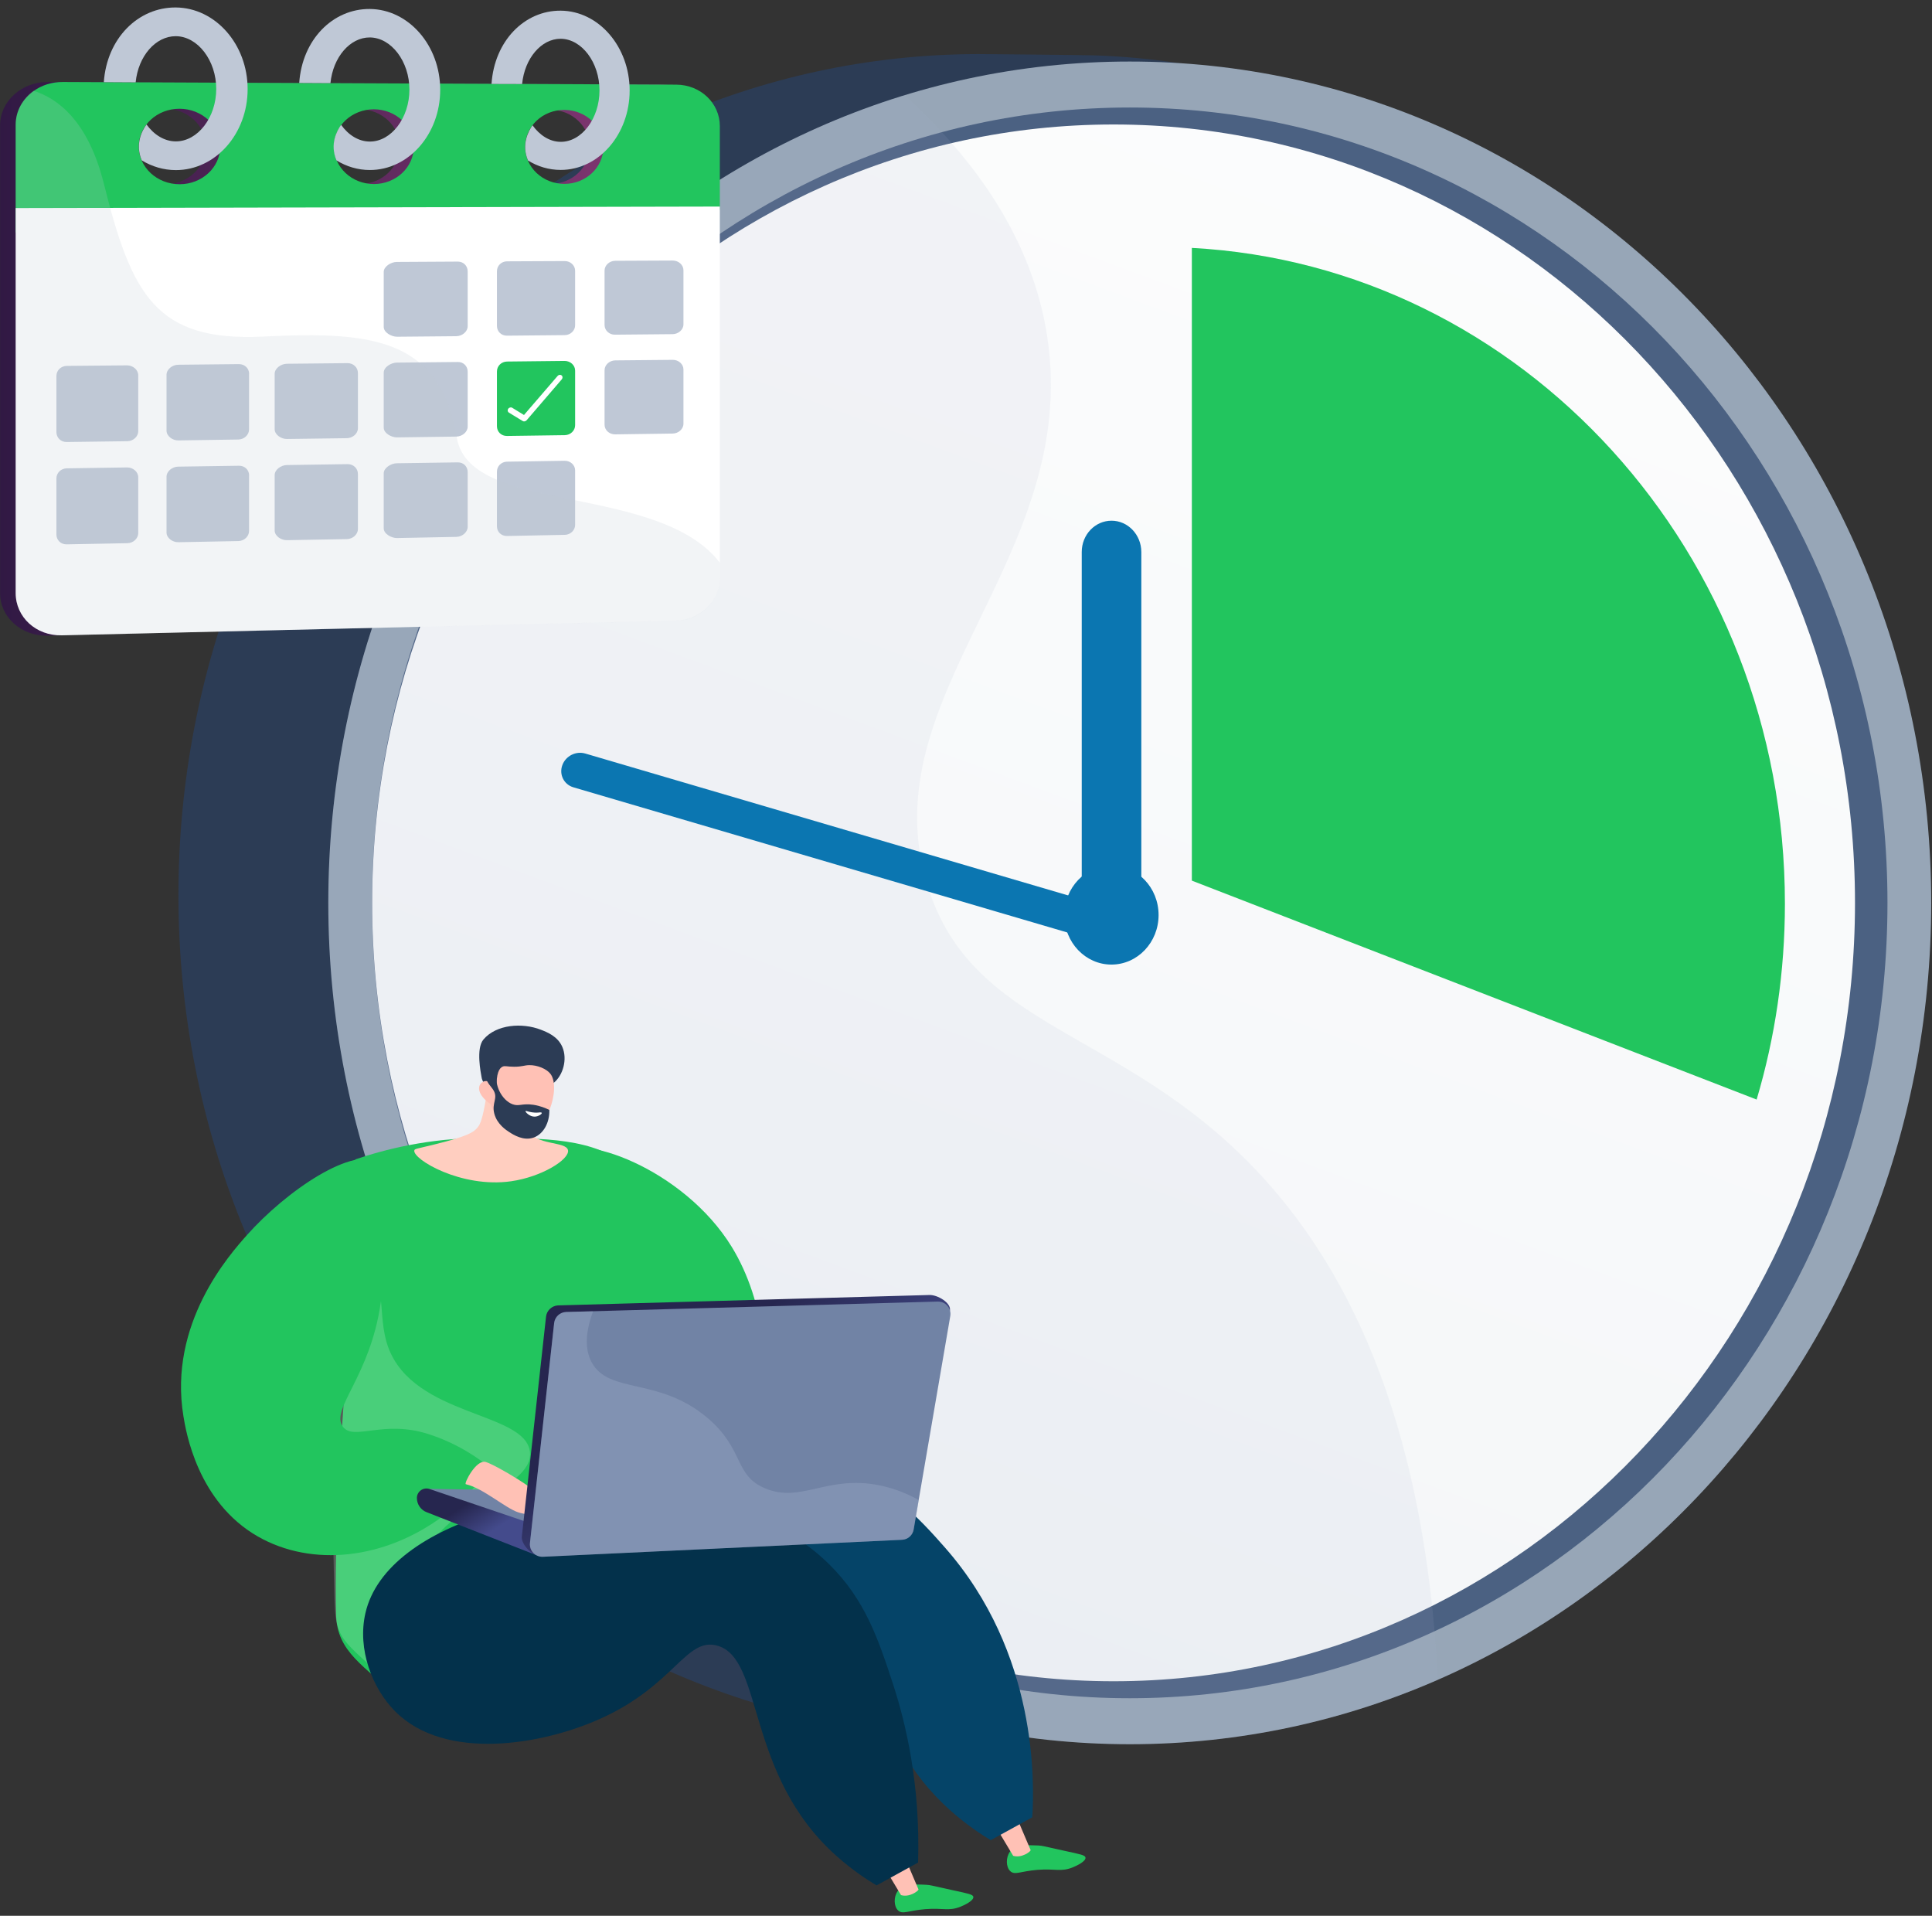 <svg width="235" height="233" viewBox="0 0 235 233" fill="none" xmlns="http://www.w3.org/2000/svg">
<rect x="0" y="0" width="235" height="233" fill="#333333" stroke="none"/>
<path d="M216.676 108.662C216.795 164.312 187.207 209.731 134.499 211.224C133.687 211.245 120.229 211.224 119.418 211.224C65.585 211.354 21.834 165.653 21.705 109.137C21.575 52.622 65.119 6.705 118.963 6.575C120.218 6.575 132.043 6.694 133.287 6.737C185.389 8.673 216.557 53.466 216.676 108.662Z" fill="#2C3C55"/>
<path d="M137.42 212.133C191.26 212.133 234.905 166.32 234.905 109.808C234.905 53.296 191.26 7.484 137.42 7.484C83.58 7.484 39.934 53.296 39.934 109.808C39.934 166.32 83.58 212.133 137.42 212.133Z" fill="#97A6B7"/>
<path d="M137.42 209.558C189.903 209.558 232.45 164.899 232.45 109.808C232.45 54.717 189.903 10.057 137.42 10.057C84.936 10.057 42.39 54.717 42.39 109.808C42.39 164.899 84.936 209.558 137.42 209.558Z" fill="#97A6B7"/>
<path d="M137.42 206.541C188.32 206.541 229.583 163.232 229.583 109.808C229.583 56.383 188.32 13.075 137.42 13.075C86.519 13.075 45.257 56.383 45.257 109.808C45.257 163.232 86.519 206.541 137.42 206.541Z" fill="#4B6182"/>
<path d="M135.451 204.476C185.257 204.476 225.634 162.092 225.634 109.808C225.634 57.524 185.257 15.14 135.451 15.14C85.644 15.14 45.267 57.524 45.267 109.808C45.267 162.092 85.644 204.476 135.451 204.476Z" fill="url(#paint0_linear_62_3267)"/>
<path d="M144.971 107.104L213.669 133.729C215.908 126.202 217.109 118.2 217.109 109.905C217.109 67.189 185.151 32.302 144.971 30.15V107.104Z" fill="#22C55E"/>
<g opacity="0.54">
<path opacity="0.2" d="M112.808 107.667C105.678 84.578 131.459 67.914 127.391 40.997C125.595 29.123 118.617 19.39 110.027 11.582C69.436 24.029 39.826 63.437 39.934 110.046C40.064 166.561 83.803 212.262 137.647 212.132C150.845 212.1 163.427 209.31 174.895 204.292C173.229 171.633 163.211 153.184 152.555 142.067C136.132 124.937 118.238 125.272 112.808 107.667Z" fill="#A7B6D1"/>
</g>
<path d="M135.191 117.313C138.358 117.313 140.925 114.616 140.925 111.289C140.925 107.963 138.358 105.266 135.191 105.266C132.024 105.266 129.457 107.963 129.457 111.289C129.457 114.616 132.024 117.313 135.191 117.313Z" fill="#0B76B1"/>
<path d="M135.202 63.328C133.2 63.328 131.578 65.026 131.578 67.135V107.71C131.578 109.808 133.2 111.517 135.202 111.517C137.203 111.517 138.826 109.819 138.826 107.71V67.124C138.815 65.026 137.192 63.328 135.202 63.328Z" fill="#0B76B1"/>
<path d="M136.132 110.727L71.21 91.651C70.063 91.305 68.808 91.932 68.397 93.067C67.986 94.203 68.592 95.403 69.728 95.749L134.65 114.826C135.797 115.172 137.052 114.545 137.463 113.409C137.874 112.274 137.279 111.073 136.132 110.727Z" fill="#0B76B1"/>
<path d="M90.987 169.643C94.027 167.956 93.139 158.385 89.007 151.648C83.143 142.099 70.28 137.536 67.651 140.38C64.957 143.289 72.714 154.222 73.98 155.995C78.556 162.452 87.384 171.644 90.987 169.643Z" fill="#22C55E"/>
<path d="M122.836 225.218C122.339 225.899 122.339 227.068 122.891 227.576C123.431 228.085 124.113 227.587 126.179 227.414C128.397 227.241 129.025 227.695 130.485 227.111C131.069 226.873 132.097 226.354 132.032 225.921C131.989 225.618 131.426 225.521 129.533 225.11C126.85 224.525 126.861 224.482 126.298 224.45C124.903 224.396 123.496 224.32 122.836 225.218Z" fill="#22C55E"/>
<path d="M123.854 221.465L125.368 225.025C125.304 225.23 124.254 226.009 123.237 225.706L121.203 222.309L123.854 221.465Z" fill="#FFC1B5"/>
<path d="M109.194 229.998C108.696 230.679 108.696 231.848 109.248 232.356C109.789 232.865 110.471 232.367 112.537 232.194C114.755 232.021 115.382 232.475 116.843 231.891C117.427 231.653 118.455 231.134 118.39 230.701C118.347 230.398 117.784 230.301 115.891 229.89C113.208 229.305 113.219 229.262 112.656 229.23C111.26 229.165 109.854 229.089 109.194 229.998Z" fill="#22C55E"/>
<path d="M110.211 226.245L111.726 229.805C111.661 230.01 110.612 230.789 109.595 230.486L107.561 227.089L110.211 226.245Z" fill="#FFC1B5"/>
<path d="M43.223 141.007C46.76 139.807 52.159 138.401 58.801 138.401C66.288 138.401 72.303 138.401 76.457 141.937C86.54 150.523 75.256 171.092 81.034 186.319C81.661 187.984 83.511 193.272 81.91 198.982C81.618 200.031 81.012 200.939 79.963 202.486C73.861 211.537 56.378 214.522 48.524 206.671C44.37 202.518 40.983 201.048 40.875 196.311C40.486 177.635 43.385 158.991 43.223 141.007Z" fill="#22C55E"/>
<path opacity="0.2" d="M47.215 163.836C45.787 159.932 47.269 155.455 44.088 153.508C42.92 152.794 41.47 152.492 39.891 152.524C40.075 166.258 40.345 179.971 40.68 194.31C40.789 199.047 41.384 199.274 45.971 203.427C51.293 208.228 60.457 209.807 68.311 208.228C58.012 201.902 50.666 195.349 51.726 189.725C52.949 183.183 64.936 181.247 64.46 176.597C63.951 171.655 50.331 172.368 47.215 163.836Z" fill="#E6F5EB"/>
<path d="M46.501 141.429C43.039 139.093 34.698 144.987 30.078 150.167C27.925 152.578 20.45 160.97 22.311 172.238C22.613 174.077 24.009 182.663 31.366 186.87C37.954 190.634 46.836 189.671 53.966 184.329C54.939 183.464 55.913 182.599 56.887 181.733C57.849 180.695 58.801 179.668 59.764 178.63C58.261 177.375 55.697 175.569 52.105 174.412C46.631 172.649 43.028 175.266 41.719 173.536C40.107 171.417 45.019 167.459 46.306 158.461C46.641 156.05 50.363 144.035 46.501 141.429Z" fill="#22C55E"/>
<path d="M53.544 202.183C52.083 209.829 55.967 206.357 64.07 201.199C72.606 195.76 91.647 187.205 101.07 194.624C108.091 200.161 104.694 210.499 115.685 220.265C117.622 221.984 119.407 223.141 120.51 223.801C122.198 222.871 123.886 221.952 125.563 221.022C125.812 216.901 126.277 201.069 114.917 188.19C112.169 185.075 106.944 179.095 98.917 177.202C77.215 172.087 54.885 195.132 53.544 202.183Z" fill="#054468"/>
<path d="M44.445 196.203C43.439 200.615 45.3 205.352 48.048 208.12C54.128 214.263 66.039 212.24 73.244 208.931C82.018 204.908 83.446 199.166 87.178 200.128C92.977 201.621 90.522 215.755 101.794 225.769C103.731 227.488 105.516 228.646 106.619 229.305C108.307 228.375 109.995 227.456 111.672 226.526C111.964 216.955 110.157 209.526 108.621 204.811C106.847 199.415 105.256 194.57 100.831 190.223C95.336 184.826 88.78 183.431 85.026 182.685C69.144 179.549 47.053 184.751 44.445 196.203Z" fill="#03314B"/>
<path d="M93.886 181.701L52.181 181.074L63.27 186.429L93.994 184.417L93.886 181.701Z" fill="#7183A5"/>
<path d="M50.709 182.188C50.709 182.966 51.196 183.669 51.932 183.929L65.26 189.152L65.325 185.529L52.191 181.074C51.445 180.868 50.709 181.42 50.709 182.188Z" fill="url(#paint1_linear_62_3267)"/>
<path d="M56.659 180.512C56.4 180.458 57.904 177.462 59.083 177.808C60.262 178.154 66.028 181.497 66.558 182.871C67.078 184.245 67.078 184.245 67.078 184.245C67.078 184.245 64.557 184.44 62.999 183.92C61.452 183.401 58.737 180.978 56.659 180.512Z" fill="#FFC1B5"/>
<path d="M66.418 160.127L63.475 186.881C63.378 187.8 64.665 189.184 65.595 189.13L108.718 186.481C109.432 186.448 110.016 185.929 110.135 185.226L115.545 159.38C115.707 158.44 114.019 157.466 113.056 157.499L67.867 158.764C67.132 158.807 66.504 159.38 66.418 160.127Z" fill="url(#paint2_linear_62_3267)"/>
<path d="M67.402 160.906L64.46 187.66C64.362 188.579 65.109 189.38 66.039 189.336L109.713 187.271C110.427 187.238 111.012 186.719 111.131 186.016L115.588 160.062C115.75 159.121 115.014 158.267 114.052 158.299L68.863 159.565C68.116 159.586 67.489 160.159 67.402 160.906Z" fill="#7183A5"/>
<path opacity="0.3" d="M93.053 181.009C89.245 179.398 90.586 176.316 86.086 172.477C80.147 167.416 74.088 169.611 71.968 165.685C71.308 164.463 70.994 162.56 72.141 159.478L68.874 159.564C68.116 159.586 67.5 160.159 67.413 160.905L64.471 187.66C64.373 188.579 65.12 189.379 66.05 189.336L109.724 187.271C110.438 187.238 111.023 186.719 111.142 186.016L111.758 182.437C110.438 181.701 108.848 181.031 106.998 180.652C100.583 179.354 97.445 182.869 93.053 181.009Z" fill="#A7B6D1"/>
<path d="M59.505 128.181C59.526 130.961 59.224 133.156 58.921 134.659C58.585 136.389 58.347 136.833 58.033 137.19C57.568 137.73 56.865 138.195 52.884 139.179C50.72 139.72 50.439 139.698 50.396 139.915C50.158 140.964 56.065 144.532 62.166 143.667C65.899 143.137 69.296 141.007 69.09 139.893C68.885 138.768 65.152 139.374 64.038 137.341C63.27 135.924 64.135 133.913 65.152 132.247C64.168 130.398 60.5 130.041 59.505 128.181Z" fill="#FFCEC0"/>
<path d="M67.338 131.707C68.484 130.798 69.047 128.83 68.398 127.327C67.835 126.029 66.548 125.532 65.769 125.229C63.53 124.364 60.371 124.569 58.802 126.429C57.871 127.532 58.488 130.485 58.575 131.004C58.661 131.599 59.04 131.89 59.321 132.388C59.711 133.08 60.316 134.183 61.301 136.022C61.517 135.611 61.82 135.113 62.231 134.594C62.394 134.389 63.01 133.621 63.811 133.037C65.39 131.901 66.256 132.572 67.338 131.707Z" fill="#2C3C55"/>
<path d="M59.667 134.28C59.667 134.28 60.532 137.168 63.605 137.752C66.353 138.282 68.333 132.323 66.937 130.582C66.472 129.998 65.368 129.522 64.362 129.544C63.767 129.555 63.518 129.738 62.545 129.738C61.647 129.738 61.43 129.587 61.127 129.728C60.738 129.911 60.338 130.506 60.403 132.42C60.024 131.761 59.451 131.404 58.964 131.49C58.888 131.501 58.672 131.588 58.509 131.75C57.958 132.345 58.369 133.394 59.667 134.28Z" fill="#FFC1B5"/>
<path d="M61.106 129.338C61.214 129.468 60.684 129.858 60.478 130.528C60.067 131.847 61.009 133.805 62.35 134.302C63.14 134.594 63.497 134.162 64.882 134.367C65.736 134.497 66.407 134.789 66.818 134.994C66.861 136.573 66.082 137.925 64.925 138.347C63.681 138.801 62.447 138.011 61.928 137.676C61.582 137.449 60.478 136.746 60.132 135.47C59.775 134.14 60.597 133.621 60.046 132.637C59.764 132.139 59.31 131.847 59.029 130.95C58.953 130.712 58.91 130.506 58.888 130.366C59.786 129.825 60.955 129.144 61.106 129.338Z" fill="#2C3C55"/>
<path d="M65.693 135.286C65.693 135.286 65.033 135.438 64.038 135.124C63.995 135.113 63.93 135.113 63.919 135.135C63.876 135.221 64.406 135.827 65.044 135.806C65.498 135.795 65.931 135.481 65.899 135.362C65.899 135.308 65.801 135.286 65.693 135.286Z" fill="white"/>
<path d="M85.945 15.399C85.945 12.588 83.543 10.306 80.59 10.295L5.801 9.971C2.642 9.96 0.013 12.307 0.013 15.226V72.174C0.013 75.083 2.632 77.387 5.791 77.311L7.5 77.268L7.576 77.138L80.525 74.564C83.478 74.489 85.945 73.115 85.945 70.303V15.399ZM20.104 22.407C17.366 22.407 15.138 20.352 15.138 17.811C15.138 15.27 17.366 13.215 20.104 13.226C22.84 13.237 25.048 15.291 25.048 17.822C25.048 20.352 22.84 22.407 20.104 22.407ZM43.764 22.385C41.081 22.385 38.895 20.352 38.895 17.833C38.895 15.313 41.081 13.28 43.764 13.291C46.447 13.302 48.61 15.335 48.61 17.843C48.61 20.352 46.447 22.385 43.764 22.385ZM66.969 22.364C64.34 22.364 62.198 20.352 62.198 17.854C62.198 15.356 64.34 13.345 66.969 13.355C69.598 13.366 71.719 15.378 71.719 17.865C71.719 20.352 69.598 22.364 66.969 22.364Z" fill="url(#paint3_linear_62_3267)"/>
<path d="M87.557 25.522V15.345C87.557 12.544 85.22 10.317 82.267 10.295L7.651 9.971C6.321 9.96 5.077 10.36 4.103 11.063C2.772 12.025 1.907 13.485 1.907 15.172V28.279L87.557 25.522ZM68.646 13.366C71.264 13.377 73.396 15.389 73.396 17.876C73.396 20.352 71.275 22.364 68.646 22.364C66.017 22.364 63.875 20.352 63.875 17.865C63.875 15.367 66.017 13.355 68.646 13.366ZM45.484 13.291C48.156 13.302 50.331 15.335 50.331 17.843C50.331 20.352 48.167 22.375 45.484 22.385C42.801 22.385 40.615 20.352 40.615 17.833C40.615 15.313 42.801 13.291 45.484 13.291ZM21.845 13.226C24.572 13.237 26.789 15.291 26.789 17.822C26.789 20.352 24.582 22.407 21.845 22.407C19.108 22.407 16.88 20.352 16.88 17.811C16.89 15.27 19.108 13.215 21.845 13.226Z" fill="#22C55E"/>
<path d="M1.907 25.305V72.131C1.907 75.04 4.373 77.344 7.532 77.268L82.224 75.483C85.177 75.408 87.557 73.083 87.557 70.282V25.122L1.907 25.305Z" fill="white"/>
<path d="M56.886 33.005C56.886 32.345 56.389 31.816 55.686 31.816L48.264 31.859C47.561 31.859 46.674 32.41 46.674 33.07V39.764C46.674 40.424 47.593 40.954 48.297 40.954L55.513 40.889C56.216 40.878 56.886 40.337 56.886 39.678V33.005Z" fill="#BFC8D6"/>
<path d="M69.955 32.929C69.955 32.27 69.371 31.74 68.679 31.751L61.679 31.783C60.976 31.783 60.446 32.324 60.446 32.983V39.645C60.446 40.305 60.965 40.835 61.668 40.824L68.7 40.759C69.393 40.748 69.955 40.208 69.955 39.559V32.929Z" fill="#BFC8D6"/>
<path d="M83.132 32.864C83.132 32.216 82.526 31.686 81.834 31.686L74.834 31.718C74.142 31.718 73.536 32.259 73.536 32.908V39.526C73.536 40.186 74.109 40.716 74.802 40.705L81.823 40.64C82.516 40.629 83.132 40.099 83.132 39.45V32.864Z" fill="#BFC8D6"/>
<path d="M56.886 45.203C56.886 44.544 56.389 44.014 55.686 44.025L48.264 44.1C47.561 44.111 46.674 44.652 46.674 45.322V52.017C46.674 52.676 47.593 53.206 48.297 53.195L55.513 53.098C56.216 53.087 56.886 52.546 56.886 51.887V45.203Z" fill="#BFC8D6"/>
<path d="M69.955 45.074C69.955 44.414 69.371 43.895 68.679 43.895L61.679 43.971C60.976 43.981 60.446 44.522 60.446 45.182V51.843C60.446 52.503 60.965 53.033 61.668 53.022L68.7 52.925C69.393 52.914 69.955 52.373 69.955 51.714V45.074Z" fill="#22C55E"/>
<path d="M83.132 44.933C83.132 44.284 82.526 43.755 81.834 43.765L74.834 43.83C74.142 43.841 73.536 44.371 73.536 45.031V51.649C73.536 52.309 74.109 52.828 74.802 52.828L81.823 52.73C82.516 52.719 83.132 52.19 83.132 51.53V44.933Z" fill="#BFC8D6"/>
<path d="M16.815 45.647C16.815 44.976 16.176 44.436 15.451 44.436L8.138 44.501C7.402 44.511 6.862 45.052 6.862 45.733V52.546C6.862 53.217 7.381 53.768 8.106 53.758L15.484 53.66C16.209 53.65 16.815 53.098 16.815 52.428V45.647Z" fill="#BFC8D6"/>
<path d="M30.305 45.485C30.305 44.814 29.786 44.284 29.061 44.284L21.672 44.36C20.947 44.371 20.255 44.922 20.255 45.593V52.363C20.255 53.033 20.969 53.574 21.694 53.563L28.985 53.455C29.7 53.444 30.294 52.892 30.294 52.222V45.485H30.305Z" fill="#BFC8D6"/>
<path d="M43.536 45.366C43.536 44.706 42.995 44.166 42.281 44.166L34.892 44.241C34.178 44.252 33.41 44.793 33.41 45.463V52.2C33.41 52.871 34.2 53.401 34.914 53.39L42.184 53.293C42.898 53.282 43.536 52.741 43.536 52.081V45.366Z" fill="#BFC8D6"/>
<path d="M56.886 57.413C56.886 56.753 56.389 56.223 55.686 56.234L48.264 56.342C47.561 56.353 46.674 56.905 46.674 57.564V64.258C46.674 64.918 47.593 65.448 48.297 65.437L55.513 65.296C56.216 65.286 56.886 64.734 56.886 64.074V57.413Z" fill="#BFC8D6"/>
<path d="M69.955 57.207C69.955 56.548 69.371 56.029 68.679 56.039L61.679 56.148C60.976 56.158 60.446 56.699 60.446 57.359V64.02C60.446 64.68 60.965 65.199 61.668 65.188L68.7 65.048C69.393 65.037 69.955 64.485 69.955 63.837V57.207Z" fill="#BFC8D6"/>
<path d="M16.815 58.051C16.815 57.38 16.176 56.84 15.451 56.85L8.138 56.959C7.402 56.969 6.862 57.521 6.862 58.191V65.004C6.862 65.675 7.381 66.216 8.106 66.205L15.484 66.064C16.209 66.053 16.815 65.502 16.815 64.821V58.051Z" fill="#BFC8D6"/>
<path d="M30.305 57.835C30.305 57.164 29.786 56.634 29.061 56.645L21.672 56.753C20.947 56.764 20.255 57.316 20.255 57.986V64.756C20.255 65.426 20.969 65.956 21.694 65.945L28.985 65.805C29.7 65.794 30.294 65.242 30.294 64.572V57.835H30.305Z" fill="#BFC8D6"/>
<path d="M43.536 57.64C43.536 56.98 42.995 56.44 42.281 56.45L34.892 56.559C34.178 56.569 33.41 57.121 33.41 57.781V64.518C33.41 65.188 34.2 65.718 34.914 65.697L42.184 65.567C42.898 65.556 43.536 65.004 43.536 64.345V57.64Z" fill="#BFC8D6"/>
<path d="M21.391 0.908C16.793 0.876 12.995 4.672 12.628 9.992L16.501 10.014C16.814 6.824 18.924 4.391 21.391 4.401C24.052 4.423 26.302 7.354 26.302 10.814C26.302 14.286 24.052 17.195 21.391 17.195C20.006 17.195 18.729 16.394 17.821 15.14C17.291 15.864 16.393 17.519 17.247 19.509C18.48 20.255 19.898 20.688 21.391 20.688C26.216 20.688 30.121 16.275 30.121 10.836C30.121 5.396 26.205 0.952 21.391 0.908Z" fill="#BFC8D6"/>
<path d="M44.986 1.092C40.475 1.06 36.753 4.823 36.396 10.09L40.194 10.111C40.507 6.954 42.574 4.542 44.986 4.553C47.593 4.574 49.8 7.473 49.8 10.901C49.8 14.329 47.593 17.227 44.986 17.216C43.623 17.216 42.379 16.427 41.492 15.183C40.972 15.897 40.085 17.541 40.929 19.509C42.141 20.255 43.526 20.677 44.986 20.677C49.714 20.677 53.544 16.308 53.544 10.922C53.544 5.537 49.714 1.136 44.986 1.092Z" fill="#BFC8D6"/>
<path d="M68.203 1.298C63.789 1.265 60.132 4.986 59.786 10.209L63.508 10.22C63.81 7.094 65.844 4.704 68.203 4.715C70.767 4.737 72.92 7.603 72.92 10.998C72.92 14.394 70.767 17.26 68.203 17.249C66.872 17.249 65.65 16.459 64.773 15.237C64.265 15.951 63.399 17.573 64.222 19.52C65.412 20.255 66.764 20.666 68.203 20.666C72.833 20.666 76.587 16.34 76.587 11.009C76.587 5.688 72.833 1.33 68.203 1.298Z" fill="#BFC8D6"/>
<path opacity="0.2" d="M87.557 68.433V70.282C87.557 73.083 85.22 75.418 82.267 75.494L7.576 77.268C4.428 77.343 1.907 75.04 1.907 72.131V15.172C1.907 13.496 2.751 11.993 4.081 11.041C6.981 11.95 10.713 14.664 12.628 22.32C16.014 35.849 18.935 41.592 32.09 40.932C40.561 40.51 47.085 40.705 51.163 44.23C53.36 46.123 54.853 48.988 55.567 53.228C55.978 55.715 57.849 57.261 60.511 58.375C63.118 59.468 66.526 60.138 70.064 60.862C76.598 62.203 83.933 63.718 87.557 68.433Z" fill="#BFC8D6"/>
<path d="M63.789 51.252C63.713 51.262 63.648 51.241 63.583 51.208L61.895 50.18C61.744 50.083 61.701 49.877 61.82 49.715C61.928 49.553 62.155 49.499 62.306 49.596L63.735 50.472L67.825 45.723C67.954 45.571 68.171 45.539 68.311 45.658C68.452 45.766 68.463 45.982 68.333 46.134L64.038 51.133C63.973 51.197 63.886 51.241 63.789 51.252Z" fill="white"/>
<defs>
<linearGradient id="paint0_linear_62_3267" x1="23.28" y1="412.016" x2="198.942" y2="-61.624" gradientUnits="userSpaceOnUse">
<stop offset="0.004" stop-color="#EBEFF2"/>
<stop offset="1" stop-color="white"/>
</linearGradient>
<linearGradient id="paint1_linear_62_3267" x1="59.231" y1="186.641" x2="56.791" y2="182.851" gradientUnits="userSpaceOnUse">
<stop stop-color="#444B8C"/>
<stop offset="0.996" stop-color="#26264F"/>
</linearGradient>
<linearGradient id="paint2_linear_62_3267" x1="93.84" y1="179.353" x2="84.009" y2="165.388" gradientUnits="userSpaceOnUse">
<stop stop-color="#444B8C"/>
<stop offset="0.996" stop-color="#26264F"/>
</linearGradient>
<linearGradient id="paint3_linear_62_3267" x1="0.007" y1="43.642" x2="85.945" y2="43.642" gradientUnits="userSpaceOnUse">
<stop stop-color="#311944"/>
<stop offset="1" stop-color="#893976"/>
</linearGradient>
</defs>
</svg>
